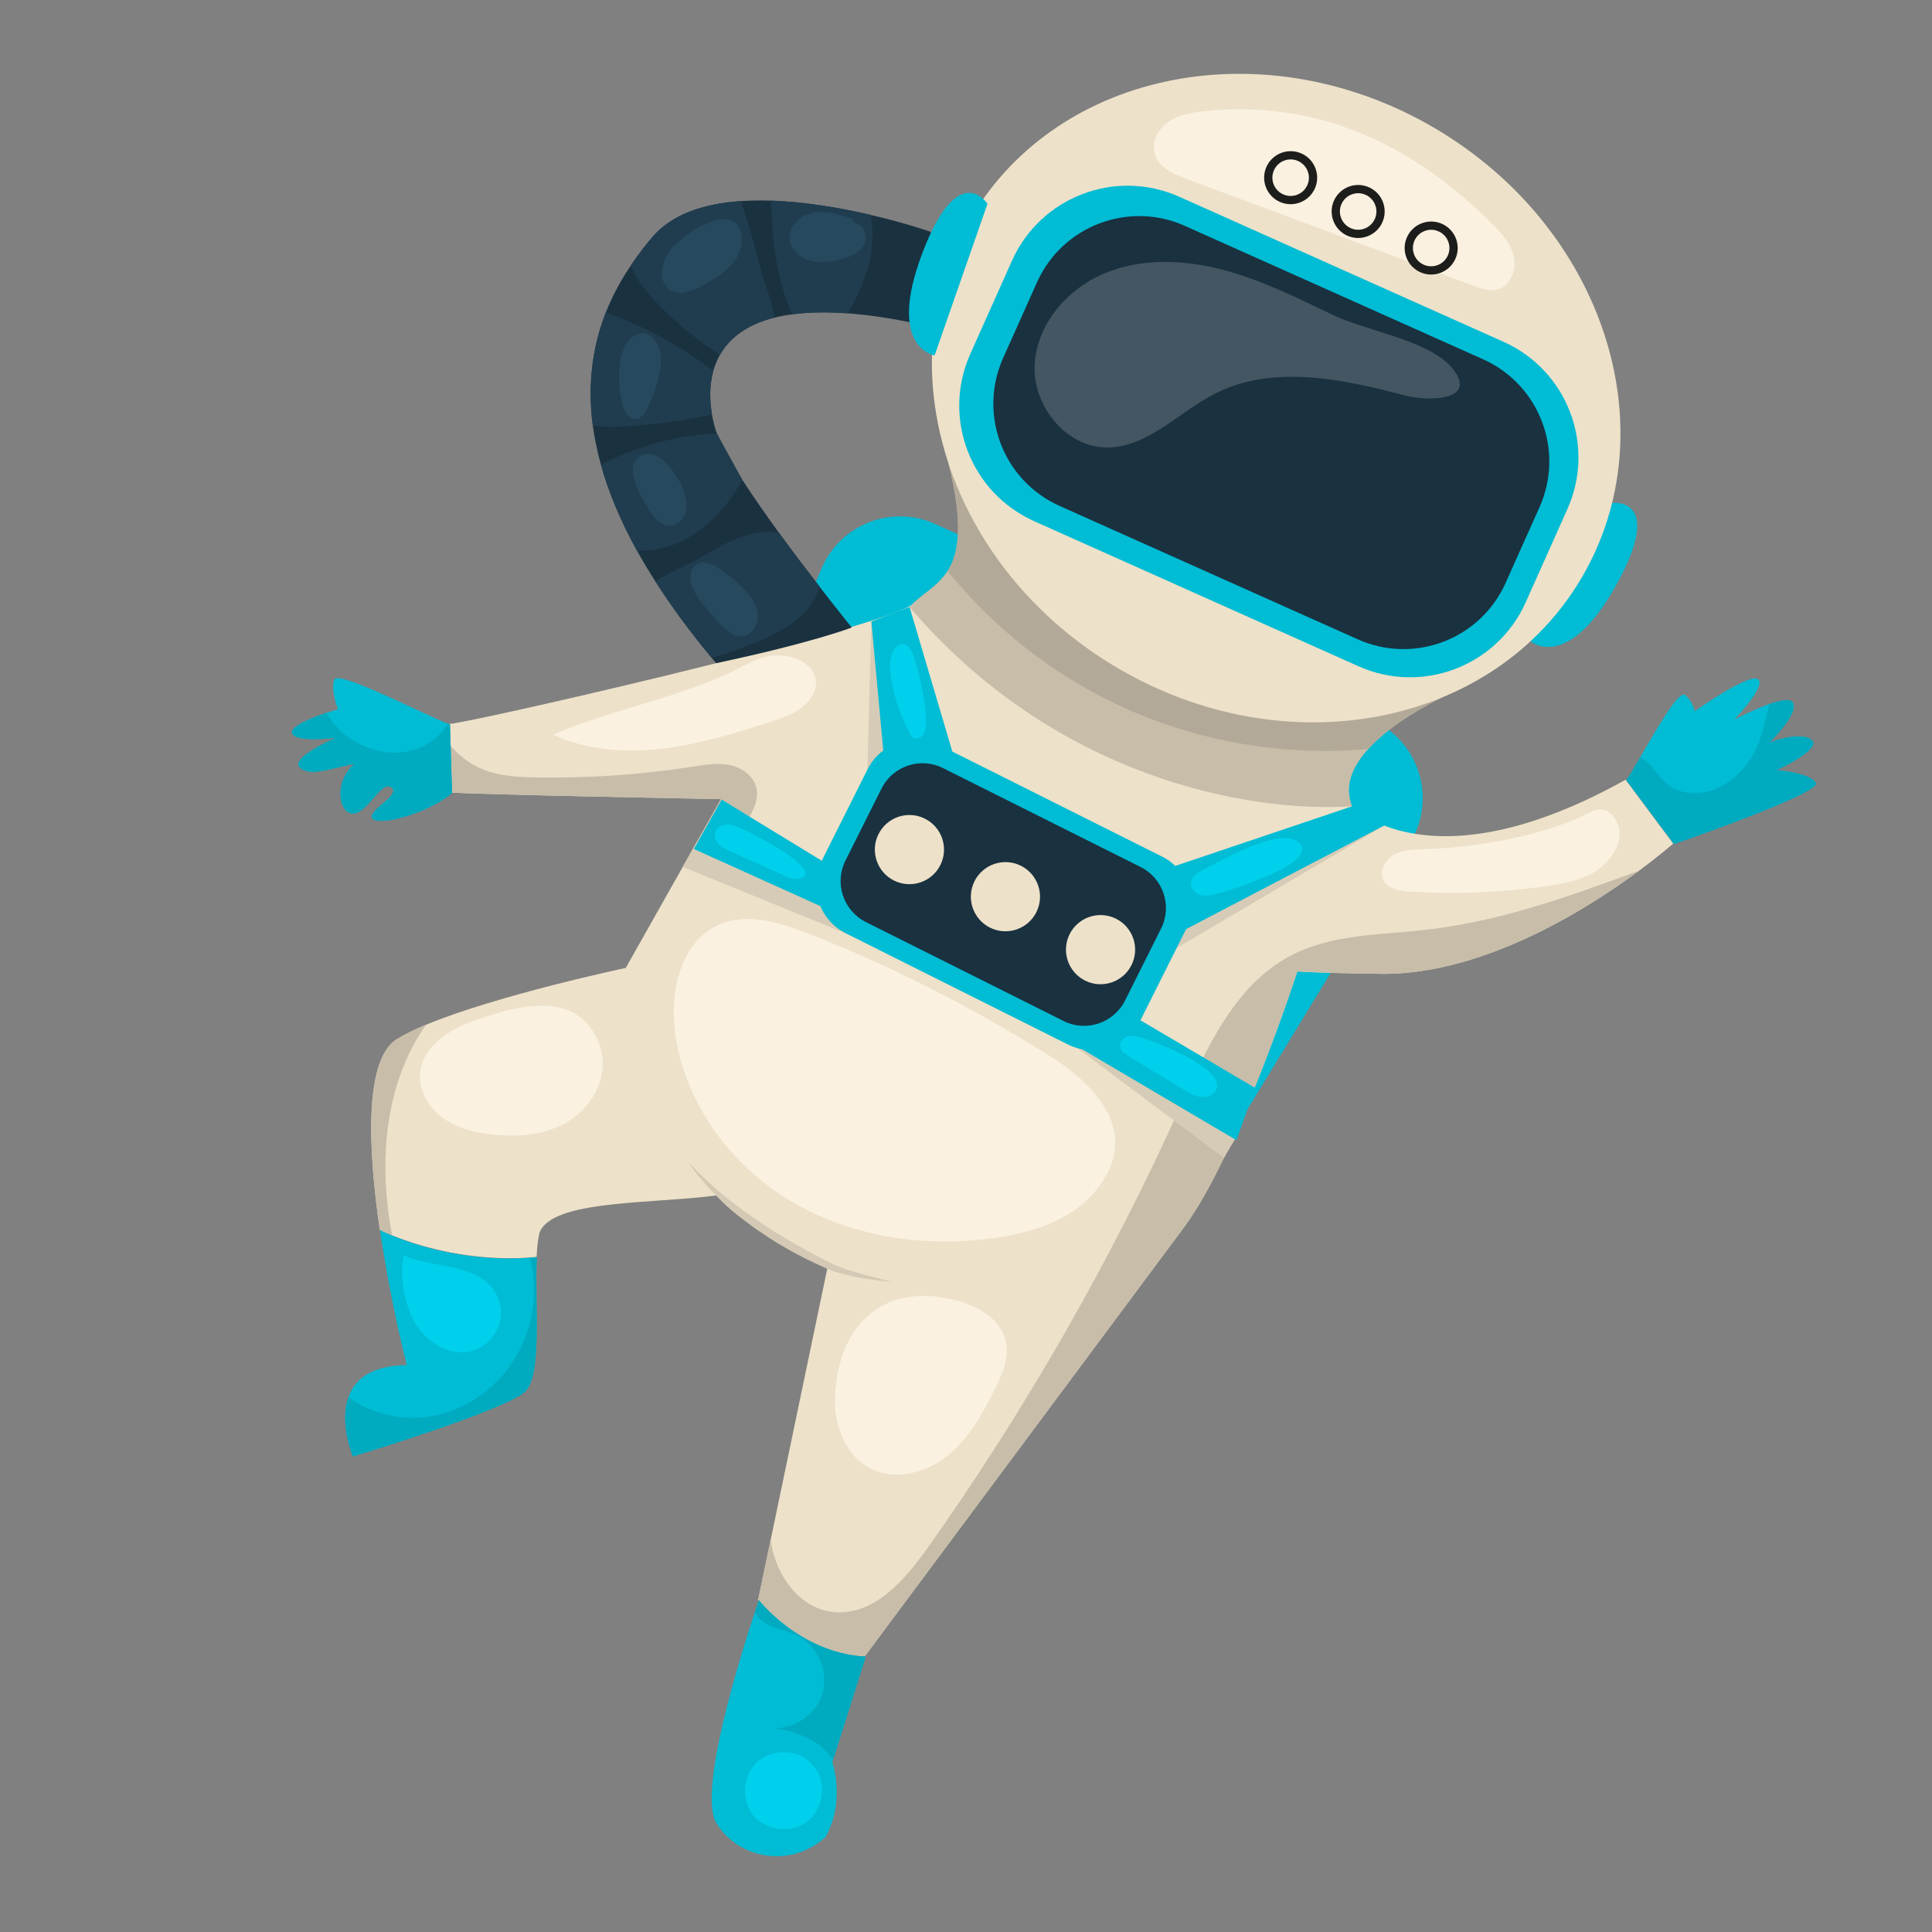 <?xml version="1.0" encoding="UTF-8" standalone="no"?>
<!DOCTYPE svg PUBLIC "-//W3C//DTD SVG 1.1//EN" "http://www.w3.org/Graphics/SVG/1.1/DTD/svg11.dtd">
<svg width="100%" height="100%" viewBox="0 0 138 138" version="1.1" xmlns="http://www.w3.org/2000/svg" xmlns:xlink="http://www.w3.org/1999/xlink" xml:space="preserve" xmlns:serif="http://www.serif.com/" style="fill-rule:evenodd;clip-rule:evenodd;stroke-linejoin:round;stroke-miterlimit:2;">
    <rect x="0" y="0" width="138" height="138" fill="#808080" stroke="none"/>
    <g transform="matrix(0.599,0.441,-0.441,0.599,61.973,-37.004)">
        <g transform="matrix(0.793,0,0,0.793,12.366,-5.212)">
            <path d="M65.778,103.348L122.548,91.099C128.616,89.789 134.456,94.098 134.995,100.282L138.335,138.593L64.781,145.545L57.906,115.746C56.613,110.141 60.155,104.562 65.778,103.348Z" style="fill:rgb(0,188,212);fill-rule:nonzero;"/>
        </g>
        <g transform="matrix(0.793,0,0,0.793,12.366,-5.212)">
            <path d="M160.722,81.517C160.722,81.517 160.298,83.509 159.346,86.597C156.98,94.261 151.363,108.637 140.824,115.735C135.016,119.894 133.244,120.969 133.244,120.969C133.244,120.969 140.609,143.121 140.564,154.031C140.519,164.941 140.237,218.803 140.237,218.803C133.568,223.156 125.774,220.951 125.774,220.951L122.712,214.243L118.757,205.597L108.577,183.333C108.577,183.333 98.827,185.892 92.68,184.519C87.019,189.984 76.813,196.821 78.125,200.905C78.443,201.66 78.957,202.515 79.558,203.428C79.153,203.776 78.75,204.138 78.355,204.459C77.592,205.084 76.809,205.658 76.048,206.176C71.31,209.438 66.675,210.98 64.18,211.635L63.971,211.684L63.92,211.702L63.802,211.727C62.864,211.957 62.312,212.04 62.312,212.04L62.311,212.027C55.297,204.923 48.541,196.55 50.31,192.191C50.727,191.174 51.34,189.99 52.116,188.71C56.955,180.686 67.504,168.848 67.504,168.848L65.809,154.899L64.666,145.552C64.666,145.552 40.196,162.873 37.883,164.27L34.319,159.71L32.767,157.719C33.819,157.171 66.442,119.341 69.16,113.284C71.877,107.226 87.225,107.204 87.225,107.204L126.629,100.943C126.629,100.943 140.222,103.463 151.492,78.711L160.722,81.517Z" style="fill:rgb(237,225,201);fill-rule:nonzero;"/>
        </g>
        <g transform="matrix(0.793,0,0,0.793,12.366,-5.212)">
            <path d="M124.201,94.171C123.901,96.978 124.455,99.524 126.735,100.932C117.114,109.045 95.702,119.471 69.265,113.273C69.475,111.142 70.533,109.352 70.391,107.058C70.251,104.509 68.634,101.364 62.754,96.467C87.55,95.118 107.424,89.36 118.791,85.26C125.267,82.929 128.979,81.121 129.261,80.999C129.158,81.17 128.312,82.551 127.341,84.546C126.048,87.174 124.529,90.853 124.201,94.171Z" style="fill:rgb(199,189,169);fill-rule:nonzero;"/>
        </g>
        <g transform="matrix(0.793,0,0,0.793,12.366,-5.212)">
            <path d="M87.55,183.26C87.55,183.26 87.996,183.367 88.782,183.499C89.565,183.645 90.697,183.767 92.049,183.895C92.726,183.953 93.46,184.001 94.238,184.025C95.016,184.048 95.836,184.055 96.683,184.052C97.531,184.057 98.406,184.015 99.295,183.98C100.185,183.947 101.087,183.869 101.987,183.795C102.886,183.698 103.79,183.641 104.671,183.504C105.553,183.383 106.426,183.288 107.262,183.135C108.09,182.988 108.941,182.904 109.645,182.705C110.385,182.51 111.081,182.269 111.718,182.036C112.991,181.561 114.057,181.151 114.791,180.837C115.53,180.529 115.952,180.354 115.952,180.354C115.952,180.354 115.57,180.608 114.877,181.011C114.177,181.399 113.192,181.99 111.933,182.557C111.304,182.842 110.616,183.14 109.856,183.403C109.063,183.687 108.269,183.828 107.418,184.001C106.575,184.182 105.698,184.337 104.801,184.461C103.908,184.611 102.989,184.683 102.075,184.791C101.157,184.855 100.238,184.921 99.331,184.944C98.425,184.975 97.532,184.962 96.669,184.93C95.806,184.913 94.973,184.83 94.187,184.749C93.4,184.666 92.659,184.562 91.978,184.452C90.615,184.231 89.506,183.913 88.736,183.688C87.968,183.451 87.55,183.26 87.55,183.26Z" style="fill:rgb(212,201,180);fill-rule:nonzero;"/>
        </g>
        <g transform="matrix(0.793,0,0,0.793,12.366,-5.212)">
            <path d="M65.103,119.425C65.103,119.425 62.367,123.736 54.441,132.636C54.14,132.56 53.853,132.496 53.552,132.42C49.511,131.419 45.898,130.28 42.673,129.035C41.257,128.499 39.917,127.929 38.644,127.352C34.791,125.57 31.589,123.629 28.961,121.561C27.611,120.498 26.405,119.407 25.331,118.302C21.668,114.472 19.582,110.388 18.501,106.347C17.935,104.202 17.651,102.082 17.572,100.008C17.499,98.508 17.536,97.049 17.632,95.638C17.908,91.939 20.322,88.662 23.612,85.855C24.546,85.066 25.537,84.311 26.572,83.604C30.076,81.19 34.029,79.25 37.327,77.832C41.355,76.098 44.384,75.174 44.384,75.174C44.384,75.174 48.98,78.481 48.817,85.492C46.231,86.705 44.018,87.906 42.136,89.086C39.942,90.472 38.199,91.825 36.838,93.139C36.254,93.692 35.749,94.238 35.309,94.763C33.053,97.504 32.418,100.038 32.673,102.267C32.761,102.992 32.938,103.682 33.179,104.338C33.837,106.073 34.988,107.543 36.172,108.677C36.72,109.208 37.274,109.659 37.792,110.033L38.021,110.183C39.24,111.006 41.351,111.938 43.865,112.895C46.1,113.734 48.659,114.607 51.211,115.414C53.969,116.28 56.709,117.094 59.018,117.752C62.566,118.764 65.103,119.425 65.103,119.425Z" style="fill:rgb(26,49,64);fill-rule:nonzero;"/>
        </g>
        <g transform="matrix(0.793,0,0,0.793,12.366,-5.212)">
            <path d="M149.388,239.224C148.343,244.67 142.646,247.696 137.776,245.752C133.656,244.104 128.005,227.49 126.351,222.413C126.055,221.482 125.893,220.938 125.893,220.938C125.893,220.938 133.674,223.146 140.356,218.791L144.555,231.122L144.67,231.471C144.67,231.471 148.699,234.182 149.388,239.224Z" style="fill:rgb(0,188,212);fill-rule:nonzero;"/>
        </g>
        <g transform="matrix(0.793,0,0,0.793,12.366,-5.212)">
            <path d="M88.083,217.479C87.325,220.894 75.97,236.071 75.97,236.071C75.97,236.071 72.316,233.882 71.31,230.701C70.611,228.57 71.107,225.983 74.663,223.297C72.363,221.423 67.297,217.056 62.353,212.049C62.433,212.041 62.97,211.946 63.843,211.737L64.012,211.693L64.221,211.645C67.082,210.911 72.827,209.002 78.396,204.468C78.594,204.314 78.791,204.147 78.987,203.98C79.182,203.8 79.391,203.619 79.599,203.437C82.741,208.188 88.724,214.61 88.083,217.479Z" style="fill:rgb(0,188,212);fill-rule:nonzero;"/>
        </g>
        <g transform="matrix(0.793,0,0,0.793,12.366,-5.212)">
            <path d="M160.828,81.506L151.597,78.7C151.602,78.099 151.466,76.898 151.307,75.473C150.887,71.631 150.23,66.119 151.21,66.179C152.554,66.268 153.305,67.086 153.305,67.086C153.305,67.086 155.855,59.39 157.191,59.4C158.475,59.429 157.83,64.607 157.781,65.039C157.902,64.787 158.952,62.651 160.067,61.028C160.868,59.852 161.722,58.937 162.281,59.186C163.678,59.791 162.852,64.761 162.852,64.761C162.852,64.761 164.967,61.434 166.747,61.479C168.526,61.511 165.531,66.943 165.531,66.943C165.531,66.943 168.865,64.826 170.254,65.352C171.641,65.864 160.828,81.506 160.828,81.506Z" style="fill:rgb(0,188,212);fill-rule:nonzero;"/>
        </g>
        <g transform="matrix(0.793,0,0,0.793,12.366,-5.212)">
            <path d="M160.828,81.506L151.597,78.7C151.602,78.099 151.466,76.898 151.307,75.473C151.727,75.403 152.182,75.41 152.602,75.474C153.7,75.642 154.761,76.094 155.875,76.153C158.289,76.267 160.504,74.425 161.437,72.194C163.192,67.956 161.638,64.511 160.067,61.028C160.868,59.852 161.722,58.937 162.281,59.186C163.678,59.791 162.852,64.761 162.852,64.761C162.852,64.761 164.967,61.434 166.747,61.479C168.526,61.511 165.531,66.943 165.531,66.943C165.531,66.943 168.865,64.826 170.254,65.352C171.641,65.864 160.828,81.506 160.828,81.506Z" style="fill:rgb(0,170,191);fill-rule:nonzero;"/>
        </g>
        <g transform="matrix(0.793,0,0,0.793,12.366,-5.212)">
            <path d="M127.341,84.546C126.048,87.174 124.529,90.853 124.201,94.171C116.174,101.292 106.155,106.175 95.562,108.059C87.867,109.434 79.903,109.221 72.291,107.491C71.813,107.379 71.157,107.233 70.391,107.058C70.251,104.509 68.634,101.364 62.754,96.467C87.55,95.118 107.424,89.36 118.791,85.26C121.261,85.008 123.708,84.784 126.184,84.584C126.568,84.558 126.952,84.532 127.341,84.546Z" style="fill:rgb(179,169,152);fill-rule:nonzero;"/>
        </g>
        <g transform="matrix(0.793,0,0,0.793,12.366,-5.212)">
            <path d="M130.302,52.689C130.302,52.689 135.016,48.147 136.597,60.333C138.177,72.518 132.282,72.035 132.282,72.035L130.302,52.689Z" style="fill:rgb(0,188,212);fill-rule:nonzero;"/>
        </g>
        <g transform="matrix(0.793,0,0,0.793,12.366,-5.212)">
            <path d="M132.713,62.213C134.844,83.041 117.458,101.882 93.88,104.294C70.302,106.707 49.46,91.778 47.329,70.949C45.198,50.121 62.584,31.28 86.162,28.867C109.741,26.455 130.582,41.384 132.713,62.213Z" style="fill:rgb(237,225,201);fill-rule:nonzero;"/>
        </g>
        <g transform="matrix(0.793,0,0,0.793,12.366,-5.212)">
            <path d="M47.919,68.36C47.919,68.36 41.806,66.019 45.109,77.854C48.411,89.69 53.65,86.944 53.65,86.944L47.919,68.36Z" style="fill:rgb(0,188,212);fill-rule:nonzero;"/>
        </g>
        <g transform="matrix(0.793,0,0,0.793,12.366,-5.212)">
            <path d="M117.287,86.826L75.263,95.958C66.987,97.756 58.82,92.505 57.021,84.229L54.395,72.144C52.596,63.867 57.848,55.7 66.124,53.902L108.148,44.77C116.424,42.971 124.591,48.222 126.389,56.499L129.016,68.584C130.813,76.86 125.563,85.027 117.287,86.826Z" style="fill:rgb(0,188,212);fill-rule:nonzero;"/>
        </g>
        <g transform="matrix(0.793,0,0,0.793,12.366,-5.212)">
            <path d="M115.298,84.246L76.641,92.646C69.327,94.236 62.108,89.595 60.519,82.28L58.386,72.465C56.796,65.151 61.437,57.932 68.752,56.343L107.409,47.942C114.724,46.353 121.942,50.994 123.531,58.309L125.664,68.124C127.254,75.438 122.613,82.656 115.298,84.246Z" style="fill:rgb(26,49,64);fill-rule:nonzero;"/>
        </g>
        <g transform="matrix(0.793,0,0,0.793,12.366,-5.212)">
            <path d="M72.335,85.034C69.18,85.034 65.92,83.405 64.124,80.74C61.39,76.684 61.78,71.042 64.271,66.832C66.763,62.622 71.038,59.714 75.584,57.907C80.13,56.1 84.995,55.278 89.799,54.356C93.382,53.669 99.175,50.819 103.328,50.819C103.889,50.819 104.421,50.871 104.913,50.988C110.079,52.214 105.18,55.983 102.32,57.112C95.052,59.979 87.273,63.534 83.753,70.509C81.504,74.968 81.037,80.718 76.97,83.615C75.603,84.589 73.983,85.034 72.335,85.034Z" style="fill:rgb(67,86,98);fill-rule:nonzero;"/>
        </g>
        <g transform="matrix(0.793,0,0,0.793,12.366,-5.212)">
            <path d="M60.276,207.924C61.427,209.261 62.636,210.512 63.92,211.702L63.802,211.727C62.864,211.957 62.312,212.04 62.312,212.04L62.311,212.027C55.297,204.923 48.541,196.55 50.31,192.191C50.727,191.174 51.34,189.99 52.116,188.71C52.225,195.773 55.629,202.553 60.276,207.924Z" style="fill:rgb(199,189,169);fill-rule:nonzero;"/>
        </g>
        <g transform="matrix(0.793,0,0,0.793,12.366,-5.212)">
            <path d="M159.346,86.597C156.98,94.261 151.363,108.637 140.824,115.735C135.016,119.894 133.244,120.969 133.244,120.969C133.244,120.969 140.609,143.121 140.564,154.031C140.519,164.941 140.237,218.803 140.237,218.803C133.568,223.156 125.774,220.951 125.774,220.951L122.712,214.243C125.783,217.386 130.653,218.93 134.257,216.585C138.238,214.002 138.669,208.432 138.584,203.689C138.2,183.105 135.833,162.578 131.517,142.45C129.908,134.939 128.11,126.767 131.489,119.867C133.762,115.203 138.072,111.932 141.936,108.467C149.15,102.002 154.099,94.542 159.346,86.597Z" style="fill:rgb(199,189,169);fill-rule:nonzero;"/>
        </g>
        <g transform="matrix(0.793,0,0,0.793,12.366,-5.212)">
            <path d="M68.734,145.91C68.741,149.113 67.603,152.206 65.809,154.899L64.666,145.552C64.666,145.552 40.196,162.873 37.883,164.27L34.319,159.71L34.539,159.767C38.447,160.649 41.241,159.388 44.493,157.12C49.899,153.337 54.949,149.083 59.596,144.402C60.626,143.376 61.65,142.297 62.959,141.656C64.27,141.028 65.938,140.897 67.12,141.75C68.362,142.665 68.722,144.363 68.734,145.91Z" style="fill:rgb(199,189,169);fill-rule:nonzero;"/>
        </g>
        <g transform="matrix(0.793,0,0,0.793,12.366,-5.212)">
            <path d="M82.847,152.387C79.282,153.346 75.423,154.666 73.542,157.842C71.027,162.09 73.281,167.67 76.644,171.285C82.544,177.626 91.636,180.564 100.259,179.741C108.881,178.918 116.965,174.579 123.099,168.465C126.247,165.328 129.037,161.442 129.317,157.007C129.896,147.865 121.765,146.478 114.965,147.002C104.108,147.838 93.369,149.556 82.847,152.387Z" style="fill:rgb(250,241,225);fill-rule:nonzero;"/>
        </g>
        <g transform="matrix(0.793,0,0,0.793,12.366,-5.212)">
            <path d="M118.812,195.811C120.732,198.597 124.085,200.671 127.415,200.074C130.651,199.493 133.052,196.526 133.9,193.349C134.747,190.173 134.326,186.807 133.769,183.566C133.414,181.499 132.913,179.275 131.311,177.921C129.397,176.302 126.519,176.479 124.162,177.331C115.206,180.567 113.657,188.329 118.812,195.811Z" style="fill:rgb(250,241,225);fill-rule:nonzero;"/>
        </g>
        <g transform="matrix(0.793,0,0,0.793,12.366,-5.212)">
            <path d="M56.651,184.657C54.755,187.384 53.285,191.085 55.029,193.911C56.151,195.728 58.392,196.643 60.527,196.604C62.662,196.565 64.703,195.702 66.543,194.619C68.961,193.195 71.189,191.308 72.51,188.832C74.903,184.348 73.317,178.49 68.022,177.113C63.047,175.82 59.178,181.023 56.651,184.657Z" style="fill:rgb(250,241,225);fill-rule:nonzero;"/>
        </g>
        <g transform="matrix(0.793,0,0,0.793,12.366,-5.212)">
            <path d="M142.554,233.076C140.19,232.771 137.746,234.555 137.314,236.9C136.883,239.245 138.532,241.781 140.851,242.338C143.169,242.895 145.791,241.384 146.471,239.099C147.152,236.814 145.785,234.115 143.539,233.312L142.554,233.076Z" style="fill:rgb(0,208,235);fill-rule:nonzero;"/>
        </g>
        <g transform="matrix(0.793,0,0,0.793,12.366,-5.212)">
            <path d="M72.064,218.422C74.687,219.724 78.299,219.501 80.06,217.161C81.074,215.814 81.3,213.915 80.631,212.367C79.963,210.819 78.425,209.682 76.749,209.497C73.261,209.111 69.814,212.1 66.485,212.814C67.568,215.082 69.781,217.289 72.064,218.422Z" style="fill:rgb(0,208,235);fill-rule:nonzero;"/>
        </g>
        <g transform="matrix(0.793,0,0,0.793,12.366,-5.212)">
            <path d="M62.421,43.751C61.296,44.777 60.194,45.916 59.69,47.353C59.187,48.791 59.444,50.597 60.663,51.51C62.024,52.528 63.936,52.106 65.57,51.639C77.452,48.245 89.334,44.851 101.216,41.456C102.162,41.186 103.168,40.878 103.79,40.117C104.884,38.781 104.208,36.631 102.847,35.568C101.485,34.505 99.686,34.238 97.976,33.993C84.95,32.12 72.545,34.524 62.421,43.751Z" style="fill:rgb(250,241,225);fill-rule:nonzero;"/>
        </g>
        <g transform="matrix(0.793,0,0,0.793,12.366,-5.212)">
            <path d="M75.614,41.836C75.487,41.836 75.36,41.847 75.233,41.869C74.651,41.969 74.143,42.29 73.802,42.772C73.461,43.255 73.329,43.841 73.429,44.423C73.529,45.005 73.85,45.513 74.333,45.854C74.814,46.195 75.402,46.329 75.983,46.227C76.565,46.127 77.074,45.806 77.415,45.324C77.755,44.841 77.888,44.255 77.788,43.673C77.688,43.091 77.367,42.582 76.884,42.242C76.507,41.976 76.066,41.836 75.614,41.836ZM75.607,47.259C74.073,47.259 72.712,46.154 72.444,44.593C72.144,42.848 73.319,41.184 75.064,40.884C75.91,40.738 76.761,40.93 77.461,41.425C78.162,41.92 78.627,42.658 78.773,43.503C79.073,45.248 77.898,46.912 76.153,47.212C75.97,47.244 75.787,47.259 75.607,47.259Z" style="fill:rgb(29,29,27);fill-rule:nonzero;"/>
        </g>
        <g transform="matrix(0.793,0,0,0.793,12.366,-5.212)">
            <path d="M84.622,40.285C84.496,40.285 84.369,40.296 84.243,40.318C83.661,40.418 83.152,40.739 82.812,41.221C82.471,41.704 82.338,42.29 82.439,42.872C82.646,44.074 83.797,44.882 84.993,44.676C85.575,44.576 86.083,44.255 86.424,43.773C86.765,43.29 86.897,42.704 86.797,42.122C86.697,41.54 86.376,41.032 85.894,40.691C85.516,40.424 85.075,40.285 84.622,40.285ZM84.616,45.708C83.083,45.708 81.722,44.603 81.453,43.042C81.153,41.297 82.328,39.633 84.073,39.332C85.822,39.033 87.482,40.207 87.782,41.952C88.083,43.697 86.907,45.361 85.163,45.662C84.979,45.693 84.796,45.708 84.616,45.708Z" style="fill:rgb(29,29,27);fill-rule:nonzero;"/>
        </g>
        <g transform="matrix(0.793,0,0,0.793,12.366,-5.212)">
            <path d="M94.368,38.608C94.241,38.608 94.114,38.619 93.987,38.641C93.405,38.741 92.897,39.061 92.556,39.544C92.215,40.026 92.083,40.612 92.183,41.194C92.283,41.776 92.604,42.285 93.087,42.625C93.569,42.966 94.155,43.101 94.737,42.998C95.939,42.791 96.748,41.646 96.542,40.444C96.441,39.862 96.121,39.354 95.638,39.013C95.261,38.747 94.82,38.608 94.368,38.608ZM94.355,44.031C93.698,44.031 93.058,43.83 92.51,43.442C91.809,42.947 91.343,42.209 91.198,41.364C90.897,39.619 92.073,37.956 93.817,37.655C94.664,37.511 95.515,37.702 96.215,38.196C96.916,38.691 97.381,39.429 97.527,40.274C97.827,42.019 96.652,43.684 94.907,43.984C94.723,44.016 94.538,44.031 94.355,44.031Z" style="fill:rgb(29,29,27);fill-rule:nonzero;"/>
        </g>
        <g transform="matrix(0.793,0,0,0.793,12.366,-5.212)">
            <path d="M65.809,154.899L90.246,148.733L80.27,146.272L65.366,151.278L65.809,154.899Z" style="fill:rgb(214,203,182);fill-rule:nonzero;"/>
        </g>
        <g transform="matrix(0.793,0,0,0.793,12.366,-5.212)">
            <path d="M64.781,145.545L78.925,144.323L82.044,148.844L65.608,152.357L64.781,145.545Z" style="fill:rgb(0,188,212);fill-rule:nonzero;"/>
        </g>
        <g transform="matrix(0.793,0,0,0.793,12.366,-5.212)">
            <path d="M115.867,144.226L139.479,144.431L139.175,141.459L115.867,144.226Z" style="fill:rgb(214,203,182);fill-rule:nonzero;"/>
        </g>
        <g transform="matrix(0.793,0,0,0.793,12.366,-5.212)">
            <path d="M120.951,137.053L137.503,135.359L139.42,141.801L117.215,144.073L120.951,137.053Z" style="fill:rgb(0,188,212);fill-rule:nonzero;"/>
        </g>
        <g transform="matrix(0.793,0,0,0.793,12.366,-5.212)">
            <path d="M131.261,100.469L119.082,129.032L117.96,121.781L131.261,100.469Z" style="fill:rgb(214,203,182);fill-rule:nonzero;"/>
        </g>
        <g transform="matrix(0.793,0,0,0.793,12.366,-5.212)">
            <path d="M113.764,119.445L126.735,100.932L131.261,100.469L119.361,124.83L113.764,119.445Z" style="fill:rgb(0,188,212);fill-rule:nonzero;"/>
        </g>
        <g transform="matrix(0.793,0,0,0.793,12.366,-5.212)">
            <path d="M66.585,117.428L76.83,132.152L78.25,127.704L66.585,117.428Z" style="fill:rgb(214,203,182);fill-rule:nonzero;"/>
        </g>
        <g transform="matrix(0.793,0,0,0.793,12.366,-5.212)">
            <path d="M83.82,124.301L69.265,113.273L66.585,117.428L77.015,129.163L83.82,124.301Z" style="fill:rgb(0,188,212);fill-rule:nonzero;"/>
        </g>
        <g transform="matrix(0.793,0,0,0.793,12.366,-5.212)">
            <path d="M116.112,144.568L86.492,149.667C82.927,150.281 79.539,147.888 78.925,144.323L76.83,132.152C76.216,128.586 78.609,125.198 82.174,124.585L111.794,119.486C115.359,118.872 118.747,121.265 119.361,124.83L121.456,137.001C122.07,140.566 119.677,143.954 116.112,144.568Z" style="fill:rgb(0,188,212);fill-rule:nonzero;"/>
        </g>
        <g transform="matrix(0.793,0,0,0.793,12.366,-5.212)">
            <path d="M114.003,142.591L87.639,147.13C84.616,147.65 81.744,145.622 81.224,142.599L79.57,132.995C79.05,129.972 81.079,127.1 84.101,126.58L110.465,122.041C113.488,121.521 116.36,123.549 116.881,126.572L118.534,136.176C119.054,139.199 117.026,142.071 114.003,142.591Z" style="fill:rgb(26,49,64);fill-rule:nonzero;"/>
        </g>
        <g transform="matrix(0.793,0,0,0.793,12.366,-5.212)">
            <path d="M90.794,136.196C91.205,138.472 89.693,140.651 87.416,141.062C85.14,141.472 82.962,139.96 82.551,137.684C82.14,135.408 83.652,133.229 85.929,132.819C88.205,132.408 90.383,133.92 90.794,136.196Z" style="fill:rgb(237,225,201);fill-rule:nonzero;"/>
        </g>
        <g transform="matrix(0.793,0,0,0.793,12.366,-5.212)">
            <path d="M103.539,133.896C103.95,136.172 102.437,138.351 100.161,138.761C97.884,139.172 95.706,137.66 95.295,135.384C94.884,133.108 96.397,130.929 98.673,130.518C100.95,130.108 103.128,131.62 103.539,133.896Z" style="fill:rgb(237,225,201);fill-rule:nonzero;"/>
        </g>
        <g transform="matrix(0.793,0,0,0.793,12.366,-5.212)">
            <path d="M116.615,132.233C117.026,134.509 115.514,136.687 113.237,137.098C110.961,137.509 108.783,135.997 108.372,133.721C107.961,131.444 109.473,129.266 111.75,128.855C114.026,128.444 116.204,129.957 116.615,132.233Z" style="fill:rgb(237,225,201);fill-rule:nonzero;"/>
        </g>
        <g transform="matrix(0.793,0,0,0.793,12.366,-5.212)">
            <path d="M116.824,117.682C116.43,118.442 116.068,119.421 116.596,120.096C117.009,120.624 117.823,120.685 118.435,120.41C119.046,120.134 119.498,119.602 119.913,119.076C121.05,117.634 127.176,109.299 124.515,108.374C121.43,107.301 117.815,115.769 116.824,117.682Z" style="fill:rgb(0,208,235);fill-rule:nonzero;"/>
        </g>
        <g transform="matrix(0.793,0,0,0.793,12.366,-5.212)">
            <path d="M78.371,125.588C78.566,125.681 78.772,125.773 78.989,125.765C79.467,125.748 79.804,125.229 79.79,124.751C79.776,124.272 79.51,123.841 79.232,123.451C77.716,121.321 75.639,119.666 73.59,118.041C70.844,115.864 69.923,118.502 71.779,120.661C73.564,122.736 75.906,124.418 78.371,125.588Z" style="fill:rgb(0,208,235);fill-rule:nonzero;"/>
        </g>
        <g transform="matrix(0.793,0,0,0.793,12.366,-5.212)">
            <path d="M122.883,138.592C122.347,138.78 121.794,139.004 121.424,139.437C121.055,139.87 120.94,140.572 121.319,140.997C121.691,141.414 122.338,141.398 122.895,141.349C125.469,141.122 128.043,140.896 130.617,140.67C131.333,140.607 132.069,140.538 132.71,140.213C133.351,139.888 133.883,139.241 133.851,138.522C133.716,135.429 124.415,138.053 122.883,138.592Z" style="fill:rgb(0,208,235);fill-rule:nonzero;"/>
        </g>
        <g transform="matrix(0.793,0,0,0.793,12.366,-5.212)">
            <path d="M68.686,146.953C68.119,147.088 67.539,147.245 67.079,147.603C66.62,147.96 66.307,148.57 66.466,149.13C66.618,149.671 67.167,150.025 67.722,150.117C68.277,150.208 68.842,150.089 69.392,149.97C71.669,149.476 73.947,148.983 76.225,148.489C76.902,148.342 77.634,148.163 78.068,147.623C80.224,144.943 69.764,146.697 68.686,146.953Z" style="fill:rgb(0,208,235);fill-rule:nonzero;"/>
        </g>
        <g transform="matrix(0.793,0,0,0.793,12.366,-5.212)">
            <path d="M136.81,99.961C135.835,100.732 134.797,101.519 134.283,102.65C133.769,103.781 134.013,105.368 135.135,105.903C136.2,106.41 137.436,105.777 138.43,105.14C143.194,102.085 147.633,98.521 151.645,94.528C152.963,93.217 154.258,91.825 155.017,90.128C155.937,88.069 156.029,84.561 153.591,83.427C150.822,82.139 150.485,84.534 149.237,86.506C145.989,91.637 141.558,96.208 136.81,99.961Z" style="fill:rgb(250,241,225);fill-rule:nonzero;"/>
        </g>
        <g transform="matrix(0.793,0,0,0.793,12.366,-5.212)">
            <path d="M43.682,151.324C48.083,150.409 52.034,147.918 55.319,144.848C58.603,141.779 61.288,138.135 63.921,134.491C64.86,133.19 65.822,131.826 66.091,130.244C66.728,126.494 63.488,125.455 60.697,126.94C58.276,128.228 57.667,130.358 56.468,132.572C52.896,139.169 47.473,144.767 43.682,151.324Z" style="fill:rgb(250,241,225);fill-rule:nonzero;"/>
        </g>
        <g transform="matrix(0.793,0,0,0.793,12.366,-5.212)">
            <path d="M144.555,231.122C143.504,230.896 142.479,230.667 141.923,230.711C140.096,230.858 138.266,231.365 136.662,232.264C138.634,230.794 139.604,228.012 138.842,225.647C137.962,222.92 134.894,221.112 132.078,221.64C131.057,221.838 130.091,222.311 129.076,222.562C128.179,222.8 127.155,222.838 126.351,222.413C126.055,221.482 125.893,220.938 125.893,220.938C125.893,220.938 133.674,223.146 140.356,218.791L144.555,231.122Z" style="fill:rgb(0,170,191);fill-rule:nonzero;"/>
        </g>
        <g transform="matrix(0.793,0,0,0.793,12.366,-5.212)">
            <path d="M88.083,217.479C87.325,220.894 75.97,236.071 75.97,236.071C75.97,236.071 72.316,233.882 71.31,230.701C71.452,230.66 71.612,230.657 71.771,230.641C79.208,230.147 84.585,224.124 84.783,216.535C84.91,211.77 82.699,206.991 78.987,203.98C79.182,203.8 79.391,203.619 79.599,203.437C82.741,208.188 88.724,214.61 88.083,217.479Z" style="fill:rgb(0,170,191);fill-rule:nonzero;"/>
        </g>
        <g transform="matrix(0.793,0,0,0.793,12.366,-5.212)">
            <path d="M42.136,89.086C39.942,90.472 38.199,91.825 36.838,93.139C32.659,90.91 29.564,87.275 26.572,83.604C30.076,81.19 34.029,79.25 37.327,77.832C38.698,79.093 39.782,80.69 40.53,82.389C41.453,84.497 41.913,86.773 42.136,89.086Z" style="fill:rgb(32,61,79);fill-rule:nonzero;"/>
        </g>
        <g transform="matrix(0.793,0,0,0.793,12.366,-5.212)">
            <path d="M35.309,94.763C33.053,97.504 32.418,100.038 32.673,102.267C32.435,102.292 32.196,102.303 31.97,102.312C28.957,102.474 25.948,102.288 22.974,101.791C21.098,101.463 19.18,100.978 17.572,100.008C17.499,98.508 17.536,97.049 17.632,95.638C17.908,91.939 20.322,88.662 23.612,85.855C26.653,87.653 29.819,90.68 32.373,92.421C33.407,93.129 34.456,93.863 35.309,94.763Z" style="fill:rgb(32,61,79);fill-rule:nonzero;"/>
        </g>
        <g transform="matrix(0.793,0,0,0.793,12.366,-5.212)">
            <path d="M36.172,108.677C36.019,108.879 35.865,109.069 35.696,109.246C33.441,111.733 31.01,114.064 28.425,116.197C27.465,116.989 26.437,117.762 25.331,118.302C21.668,114.472 19.582,110.388 18.501,106.347C18.879,106.255 19.255,106.15 19.645,106.043C24.032,104.833 28.605,104.259 33.152,104.341L33.179,104.338C33.837,106.073 34.988,107.543 36.172,108.677Z" style="fill:rgb(32,61,79);fill-rule:nonzero;"/>
        </g>
        <g transform="matrix(0.793,0,0,0.793,12.366,-5.212)">
            <path d="M38.021,110.183C37.824,110.337 37.64,110.502 37.442,110.656C33.867,113.678 31.031,117.399 28.961,121.562C31.589,123.629 34.791,125.57 38.644,127.352C40.493,126.121 41.956,124.236 42.825,122.172C44.036,119.258 44.2,116.038 43.865,112.895L38.021,110.183Z" style="fill:rgb(32,61,79);fill-rule:nonzero;"/>
        </g>
        <g transform="matrix(0.793,0,0,0.793,12.366,-5.212)">
            <path d="M59.316,121.966C58.8,124.622 57.319,126.976 55.871,129.26C55.181,130.345 54.443,131.475 53.552,132.42C49.511,131.419 45.898,130.28 42.673,129.035C43.29,127.103 44.832,124.823 45.565,122.986C46.594,120.385 47.897,117.729 50.155,116.056C50.49,115.808 50.843,115.598 51.211,115.414C53.969,116.28 56.709,117.094 59.018,117.752C59.538,119.047 59.588,120.577 59.316,121.966Z" style="fill:rgb(32,61,79);fill-rule:nonzero;"/>
        </g>
        <g transform="matrix(0.793,0,0,0.793,12.366,-5.212)">
            <path d="M38.002,164.258C37.234,167.714 33.511,172.553 32.167,172.464C30.823,172.374 33.271,168.119 31.717,168.065C30.148,167.998 31.259,172.33 29.804,173.373C28.362,174.415 25.615,171.572 26.41,168.381C24.205,170.836 22.876,172.974 21.284,172.683C19.694,172.405 22.725,167.196 22.725,167.196C22.725,167.196 19.078,170.693 18.103,169.898C17.446,169.352 18.963,166.954 19.986,165.474C20.488,164.769 20.864,164.277 20.864,164.277C20.864,164.277 18.725,162.934 18.378,161.634C18.039,160.401 30.573,158.451 32.641,157.786C32.745,157.762 32.823,157.74 32.873,157.709L38.002,164.258Z" style="fill:rgb(0,188,212);fill-rule:nonzero;"/>
        </g>
        <g transform="matrix(0.793,0,0,0.793,12.366,-5.212)">
            <path d="M38.002,164.258C37.234,167.714 33.511,172.553 32.167,172.464C30.823,172.374 33.271,168.119 31.717,168.065C30.148,167.998 31.259,172.33 29.804,173.373C28.362,174.415 25.615,171.572 26.41,168.381C24.205,170.836 22.876,172.974 21.284,172.683C19.694,172.405 22.725,167.196 22.725,167.196C22.725,167.196 19.078,170.693 18.103,169.898C17.446,169.352 18.963,166.954 19.986,165.474C20.972,165.854 22.005,166.162 23,166.234C25.877,166.433 28.899,165.443 30.801,163.286C32.118,161.804 32.814,159.743 32.641,157.786C32.745,157.762 32.823,157.74 32.873,157.709L38.002,164.258Z" style="fill:rgb(0,170,191);fill-rule:nonzero;"/>
        </g>
        <g transform="matrix(0.793,0,0,0.793,12.366,-5.212)">
            <path d="M35.738,79.527C34.252,80.019 32.703,80.549 31.617,81.676C30.531,82.803 30.093,84.723 31.084,85.935C31.878,86.907 33.348,87.114 34.536,86.708C35.724,86.303 36.674,85.4 37.486,84.442C38.237,83.556 38.94,82.482 38.819,81.326C38.699,80.169 37.319,79.158 36.348,79.797L35.738,79.527Z" style="fill:rgb(38,73,94);fill-rule:nonzero;"/>
        </g>
        <g transform="matrix(0.793,0,0,0.793,12.366,-5.212)">
            <path d="M20.323,96.213C20.481,97.789 21.467,99.584 23.052,99.56C24.544,99.538 25.462,97.967 26.076,96.607C26.583,95.485 27.094,94.347 27.289,93.132C27.483,91.917 27.325,90.594 26.592,89.606C23.19,85.019 20.059,93.585 20.323,96.213Z" style="fill:rgb(38,73,94);fill-rule:nonzero;"/>
        </g>
        <g transform="matrix(0.793,0,0,0.793,12.366,-5.212)">
            <path d="M26.738,114.143C27.374,114.664 28.292,115.128 28.972,114.665C29.616,114.227 29.574,113.275 29.416,112.512C29.166,111.301 28.803,110.112 28.334,108.968C27.819,107.71 27.104,106.431 25.894,105.813C23.704,104.695 22.542,106.268 22.787,108.144C23.079,110.378 25.067,112.774 26.738,114.143Z" style="fill:rgb(38,73,94);fill-rule:nonzero;"/>
        </g>
        <g transform="matrix(0.793,0,0,0.793,12.366,-5.212)">
            <path d="M37.133,122.583C38.1,122.944 39.278,123.186 40.092,122.551C40.851,121.958 40.949,120.784 40.539,119.912C40.129,119.041 39.328,118.42 38.508,117.914C37.072,117.03 32.831,115.503 32.1,118.141C31.473,120.409 35.636,122.025 37.133,122.583Z" style="fill:rgb(38,73,94);fill-rule:nonzero;"/>
        </g>
        <g transform="matrix(0.793,0,0,0.793,12.366,-5.212)">
            <path d="M52.163,128.549C53.171,128.73 54.336,128.794 55.086,128.097C55.981,127.264 55.764,125.691 54.922,124.804C54.08,123.917 52.821,123.572 51.613,123.383C50.361,123.187 49.09,123.116 47.824,123.173C45.864,123.261 44.531,124.452 45.83,126.2C46.904,127.646 50.536,128.256 52.163,128.549Z" style="fill:rgb(38,73,94);fill-rule:nonzero;"/>
        </g>
    </g>
</svg>
